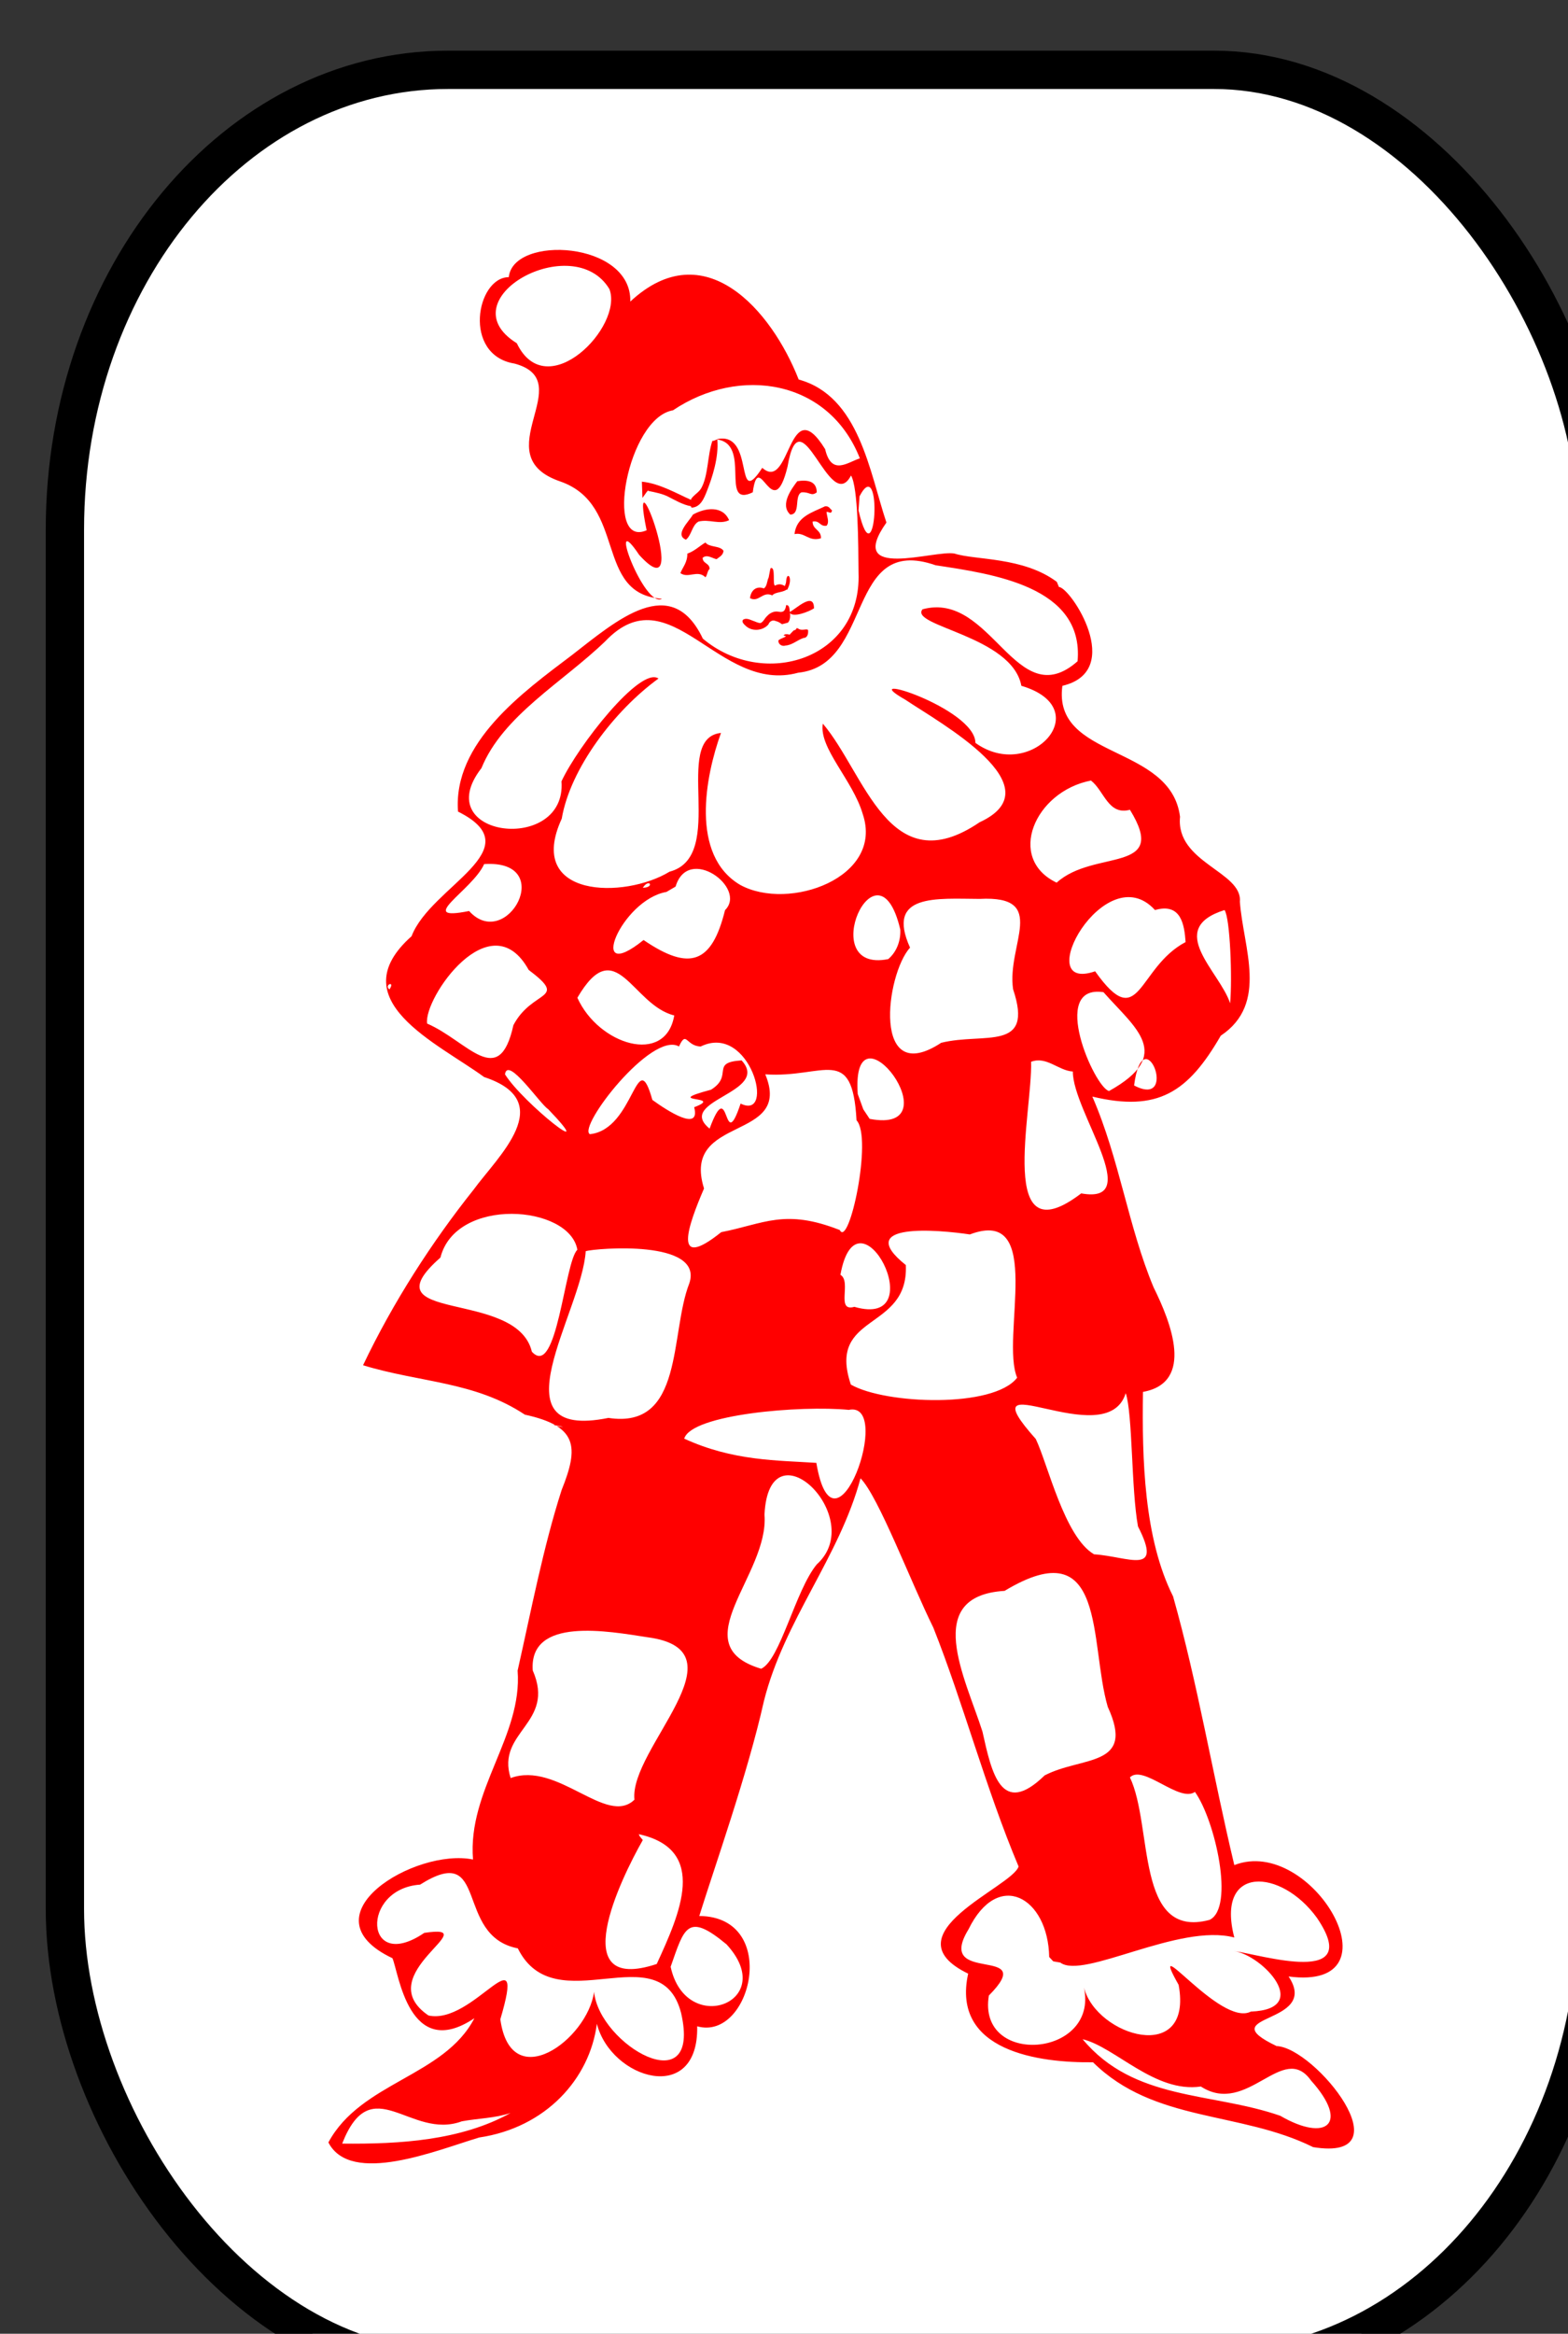 <?xml version="1.0" encoding="UTF-8" standalone="no"?>
<!-- Created with Inkscape (http://www.inkscape.org/) -->

<svg
   width="10.848mm"
   height="16.14mm"
   viewBox="0 0 10.848 16.14"
   version="1.1"
   id="jokerred"
   xmlns="http://www.w3.org/2000/svg"
   xmlns:svg="http://www.w3.org/2000/svg">
  <rect x="0" y="0" width="10.848" height="16.14" fill="#333333" stroke="none"/>
  <defs
     id="defs3895" />
  <g
     id="layer1"
     transform="translate(78.51,-132.728)">
    <g
       id="g7380"
       transform="matrix(0.265,0,0,0.265,-279.461,-90.015)">
      <rect
         rx="10"
         ry="12"
         y="842.362"
         x="760"
         height="60"
         width="40"
         id="rect3050-09-54-1"
         style="fill:#ffffff;fill-opacity:1;stroke:#000000;stroke-width:1;stroke-linejoin:round;stroke-miterlimit:4;stroke-dasharray:none;stroke-opacity:1" />
      <g
         style="fill:#ff0000"
         transform="matrix(0.438,0,0,0.438,569.877,571.578)"
         id="g5329-2">
        <path
           id="path5-9-5"
           d="m 472.665,640.334 c 0.12,0.019 0.155,-0.068 0.292,-0.067 0.095,1.052 -0.305,2.259 -0.601,3.014 -0.184,0.47 -0.391,1.017 -0.936,1.035 -0.312,-0.601 0.347,-0.747 0.581,-1.161 0.421,-0.747 0.369,-1.975 0.664,-2.821 z"
           style="fill:#ff0000;fill-rule:evenodd" />
        <path
           id="path7-9-0"
           d="m 478.887,643.404 c -0.349,0.26 -0.394,-0.037 -0.913,0 -0.452,0.211 -0.028,1.299 -0.664,1.327 -0.653,-0.591 0.103,-1.574 0.415,-1.991 0.585,-0.091 1.153,-0.026 1.161,0.664 z"
           style="fill:#ff0000;fill-rule:evenodd" />
        <path
           id="path9-8-8"
           d="m 468.462,642.768 c 1.035,0.099 2.113,0.722 2.899,1.07 0.01,0.149 0.025,0.238 0.043,0.395 -0.497,-0.074 -1.046,-0.41 -1.394,-0.581 -0.321,-0.158 -0.68,-0.236 -1.161,-0.332 -10e-4,-0.165 -0.416,0.589 -0.355,0.363 z"
           style="fill:#ff0000;fill-rule:evenodd" />
        <path
           id="path11-1-3"
           d="m 479.799,644.482 c -0.072,0.241 -0.124,0.093 -0.332,0.083 0.014,0.264 0.194,0.611 0,0.83 -0.417,0.057 -0.386,-0.333 -0.83,-0.249 10e-4,0.497 0.519,0.476 0.498,0.995 -0.737,0.225 -0.954,-0.379 -1.576,-0.249 0.116,-1.045 1.041,-1.282 1.825,-1.659 0.242,-0.021 0.286,0.156 0.415,0.249 z"
           style="fill:#ff0000;fill-rule:evenodd" />
        <path
           id="path13-8-9"
           d="m 473.66,645.063 c -0.591,0.284 -1.171,-0.082 -1.825,0.083 -0.391,0.217 -0.404,0.812 -0.747,1.078 -0.707,-0.289 0.202,-1.104 0.415,-1.493 0.737,-0.415 1.776,-0.549 2.157,0.332 z"
           style="fill:#ff0000;fill-rule:evenodd" />
        <path
           id="path15-2-3"
           d="m 473.329,646.888 c -0.029,0.275 -0.249,0.36 -0.415,0.498 -0.252,-0.046 -0.563,-0.308 -0.83,-0.083 10e-4,0.358 0.413,0.306 0.415,0.664 -0.138,0.111 -0.129,0.369 -0.249,0.498 -0.471,-0.469 -1.024,0.092 -1.493,-0.249 0.151,-0.374 0.419,-0.632 0.415,-1.161 0.43,-0.151 0.716,-0.446 1.078,-0.664 0.219,0.306 0.878,0.173 1.078,0.498 z"
           style="fill:#ff0000;fill-rule:evenodd" />
        <path
           id="path17-6-9"
           d="m 477.121,649.215 c -0.307,-0.139 -0.073,-0.238 -0.06,-0.502 0.033,-0.67 0.456,-0.229 0.06,0.502 z"
           style="fill:#ff0000;fill-rule:evenodd" />
        <path
           id="path19-6-6"
           d="m 475.983,648.547 c 0.055,0 0.111,-0.631 0.166,-0.631 0.301,-0.08 0.084,0.989 0.249,1.046 0.316,-0.178 0.568,-0.017 0.747,0.166 -0.178,0.264 -0.706,0.179 -0.913,0.415 -0.58,-0.267 -0.792,0.44 -1.327,0.166 0.057,-0.465 0.369,-0.747 0.83,-0.581 0.166,-0.111 0.185,-0.368 0.249,-0.581 z"
           style="fill:#ff0000;fill-rule:evenodd" />
        <path
           id="path21-0-7"
           d="m 478.721,650.315 c -0.287,0.194 -1.307,0.604 -1.468,0.23 0.394,-0.19 1.469,-1.26 1.468,-0.23 z"
           style="fill:#ff0000;fill-rule:evenodd" />
        <path
           style="fill:#ff0000;fill-rule:evenodd"
           d="m 476.816,651.261 c -0.117,-0.08 -0.229,-0.157 -0.372,-0.186 -0.186,-0.095 -0.376,0.016 -0.439,0.198 -0.333,0.39 -0.996,0.439 -1.367,0.076 -0.095,-0.085 -0.266,-0.25 -0.127,-0.368 0.18,-0.098 0.386,0.003 0.559,0.071 0.155,0.046 0.303,0.142 0.468,0.14 0.171,-0.079 0.242,-0.286 0.381,-0.41 0.168,-0.192 0.433,-0.32 0.69,-0.265 0.133,0.03 0.306,0.021 0.371,-0.121 0.048,-0.083 0.068,-0.178 0.081,-0.272 l 7e-5,-5e-5 c 0.221,-0.019 0.191,0.262 0.219,0.408 0.034,0.2 0.036,0.494 -0.116,0.638 m 0.342,0.463 c 0.296,-0.063 0.047,-0.234 0.334,-0.077 0.206,0.113 0.56,-0.094 0.529,0.115 0.014,0.186 -0.055,0.413 -0.275,0.41 -0.37,0.125 -0.674,0.425 -1.076,0.452 -0.18,0.066 -0.413,-0.056 -0.418,-0.258 -0.08,-0.143 0.753,-0.299 0.305,-0.334 0.101,-0.201 0.549,0.023 0.363,-0.059"
           id="path23-3-9" />
        <path
           style="fill:#ff0000;fill-rule:evenodd"
           d="m 493.321,649.045 c 0.677,0.005 3.985,4.999 0.205,5.887 -0.597,4.404 6.46,3.453 7.012,7.801 -0.267,2.741 3.728,3.265 3.567,5.06 0.194,2.733 1.73,6.074 -1.139,7.986 -1.952,3.379 -3.751,4.563 -7.654,3.628 1.623,3.735 2.133,7.739 3.65,11.365 1.029,2.077 2.459,5.672 -0.632,6.232 -0.06,3.984 0.057,8.729 1.794,12.184 1.469,5.201 2.362,10.629 3.65,16.01 4.623,-1.807 10.049,7.539 3.235,6.637 1.94,2.912 -4.726,2.221 -0.717,4.146 2.302,0.093 7.776,6.93 2.179,6.022 -4.365,-2.164 -9.468,-1.449 -13.119,-5.056 -3.158,0.04 -8.466,-0.63 -7.442,-5.28 -4.849,-2.356 2.636,-5.159 3.005,-6.386 -1.953,-4.631 -3.308,-9.773 -5.079,-14.227 -1.352,-2.734 -3.262,-7.796 -4.342,-8.903 -1.262,4.707 -4.555,8.468 -5.76,13.281 -0.965,4.321 -2.94,9.87 -3.851,12.798 4.843,0.048 3.106,7.484 -0.125,6.573 0.101,4.739 -5.134,3.162 -5.979,-0.149 -0.424,3.29 -3.055,6.19 -7.012,6.775 -2.517,0.753 -7.656,2.889 -8.991,0.294 1.938,-3.601 6.902,-3.925 8.703,-7.401 -3.918,2.618 -4.511,-2.736 -4.886,-3.576 -5.361,-2.546 1.367,-6.588 4.803,-5.881 -0.333,-4.137 2.958,-7.357 2.659,-11.255 0.817,-3.619 1.524,-7.335 2.622,-10.757 1.048,-2.6 0.941,-3.811 -2.19,-4.494 -2.994,-1.986 -6.246,-1.904 -9.645,-2.944 1.784,-3.745 4.101,-7.34 6.588,-10.46 1.445,-1.981 5.074,-5.25 0.63,-6.712 -2.796,-2.04 -8.595,-4.591 -4.326,-8.391 1.142,-2.999 7.274,-5.181 2.769,-7.425 -0.309,-4.106 3.847,-7.101 6.783,-9.32 2.71,-2.107 5.935,-4.935 7.81,-0.986 3.636,3.057 9.467,1.215 9.28,-3.908 -0.014,-1.683 -0.019,-5.101 -0.448,-5.813 -1.278,2.436 -3.015,-5.046 -3.783,-0.532 -0.875,3.6 -1.71,-1.172 -2.074,1.534 -2.022,0.972 -0.018,-2.936 -2.187,-3.156 2.384,-0.579 1.042,4.325 2.753,1.698 1.702,1.496 1.532,-4.702 3.748,-1.114 0.377,1.614 1.349,0.776 2.07,0.548 -1.848,-4.69 -7.165,-5.535 -11.141,-2.861 -2.713,0.449 -4.125,8.261 -1.569,7.147 -1.15,-5.579 2.841,5.095 -0.445,1.466 -1.994,-2.98 0.306,3.234 1.358,2.613 -4.064,-0.266 -2.063,-5.589 -6.054,-6.986 -4.58,-1.562 1.197,-5.968 -2.731,-7.025 -3.12,-0.505 -2.274,-5.14 -0.344,-5.15 0.256,-2.529 7.336,-2.147 7.242,1.454 4.422,-4.117 8.419,0.52 10.038,4.646 3.609,0.987 4.22,5.504 5.229,8.522 -2.481,3.505 2.89,1.608 4.062,1.848 1.239,0.402 4.09,0.186 6.094,1.685 l 0.127,0.308 z m -26.795,-17.753 c -2.154,-3.581 -9.74,0.611 -5.519,3.228 1.776,3.709 6.372,-0.999 5.519,-3.228 z m 14.849,13.19 c 1.032,4.431 1.462,-3.533 0.06,-0.844 z m 3.816,5.89 c 4.127,-1.121 5.565,6.327 9.24,3.098 0.396,-4.477 -5.1,-5.206 -8.463,-5.722 -5.369,-1.875 -3.688,5.945 -8.191,6.404 -4.752,1.301 -7.612,-5.961 -11.5,-1.872 -2.529,2.44 -6.098,4.42 -7.377,7.555 -3.224,4.148 5.094,5.143 4.77,0.788 0.962,-2.081 4.703,-6.881 5.781,-6.124 -2.622,1.905 -5.26,5.359 -5.766,8.35 -2.189,4.749 3.752,4.791 6.426,3.158 3.486,-0.914 0.089,-7.953 3.066,-8.268 -0.929,2.566 -1.859,7.287 1.147,9.057 2.899,1.585 8.586,-0.437 7.3,-4.231 -0.59,-2.011 -2.626,-3.931 -2.377,-5.38 2.523,2.965 3.945,9.55 9.345,5.877 4.582,-2.114 -2.357,-5.909 -4.437,-7.308 -3.162,-1.793 4.17,0.494 4.188,2.579 3.297,2.38 7.309,-2.053 2.738,-3.401 -0.555,-2.979 -6.709,-3.553 -5.89,-4.563 z m 10.038,10.204 c -3.359,0.651 -5.058,4.647 -2.045,6.085 2.23,-2.027 6.74,-0.496 4.368,-4.343 -1.3,0.351 -1.535,-1.139 -2.323,-1.742 z m -25.302,6.637 c -2.714,0.469 -4.813,5.644 -1.365,2.865 2.77,1.891 4.075,1.381 4.856,-1.78 1.337,-1.322 -2.198,-3.918 -2.947,-1.404 l -0.544,0.318 z m -10.867,-1.659 c -0.694,1.56 -4.176,3.454 -0.897,2.796 2.24,2.474 5.278,-3.084 0.897,-2.796 z m 9.457,1.41 c 0.731,-0.011 0.388,-0.599 0,0 z m 15.347,2.489 c -1.359,-5.769 -5.126,2.648 -0.718,1.762 0.507,-0.427 0.753,-1.109 0.718,-1.762 z m 15.181,-1.161 c -2.966,-3.266 -7.51,5.007 -3.567,3.65 2.683,3.782 2.487,-0.207 5.392,-1.742 -0.072,-1.007 -0.253,-2.36 -1.824,-1.908 z m -10.453,-0.664 c -2.55,-0.01 -5.612,-0.339 -4.147,2.903 -1.452,1.61 -2.291,8.394 1.857,5.671 2.561,-0.635 5.548,0.574 4.286,-3.189 -0.393,-2.667 2.158,-5.603 -1.995,-5.385 z m 14.6,0.664 c -3.578,1.129 -0.28,3.66 0.332,5.558 0.136,-1.494 -0.002,-5.085 -0.332,-5.558 z m -41.478,3.567 c -2.269,-4.108 -6.278,1.698 -6.053,3.197 2.417,1.045 4.286,3.993 5.143,0.095 1.135,-2.156 3.325,-1.47 0.91,-3.292 z m 2.903,1.659 c 1.256,2.798 5.263,4.065 5.774,1.055 -2.529,-0.623 -3.467,-5 -5.774,-1.055 z m -11.199,-0.498 c 0.363,-0.562 -0.359,-0.262 0,0 z m 42.557,0.166 c -3.266,-0.49 -0.528,5.694 0.332,5.89 3.913,-2.179 1.545,-3.757 -0.332,-5.89 z m -25.302,3.235 c -1.631,-0.931 -6.065,4.817 -5.31,5.226 2.683,-0.281 2.767,-5.455 3.724,-2.041 0.892,0.646 2.885,1.941 2.492,0.435 1.902,-0.727 -2.084,-0.221 1.005,-1.044 1.366,-0.853 -0.076,-1.631 1.822,-1.746 1.769,1.936 -3.983,2.377 -1.908,4.065 1.233,-3.339 0.779,1.728 1.849,-1.493 2.111,1.049 0.578,-4.843 -2.378,-3.401 -0.884,-0.021 -0.844,-0.99 -1.296,-2.6e-4 z m 27.127,2.323 c 2.735,1.439 0.544,-4.165 0,-4e-5 z m -15.762,1.991 c 5.146,0.982 -1.12,-7.365 -0.71,-1.482 l 0.332,0.913 z m 9.623,-3.401 c 0.088,2.984 -2.089,11.71 2.988,7.841 3.829,0.695 -0.516,-4.901 -0.499,-7.26 -0.87,-0.057 -1.573,-0.933 -2.489,-0.581 z m -15.845,0.747 c 1.685,4.051 -5.04,2.37 -3.65,6.802 -0.948,2.2 -1.935,4.974 1.026,2.602 2.547,-0.496 3.783,-1.42 7.066,-0.125 0.554,1.106 1.968,-5.507 0.998,-6.541 -0.25,-4.569 -1.93,-2.496 -5.44,-2.738 z m -15.513,0 c 1.084,1.734 5.74,5.379 2.572,2.074 -0.456,-0.268 -2.42,-3.193 -2.572,-2.074 z m 4.314,10.453 c -0.468,-2.683 -7.243,-3.178 -8.162,0.465 -4.499,3.961 4.552,1.827 5.449,5.608 1.503,1.663 1.943,-5.354 2.713,-6.073 z m 23.394,-0.913 c -1.854,-0.28 -7.023,-0.739 -3.816,1.825 0.176,3.976 -4.726,2.824 -3.277,7.121 2.051,1.177 8.504,1.423 9.912,-0.41 -1.007,-2.381 1.687,-10.24 -2.82,-8.536 z m -6.885,4.314 c 4.769,1.374 0.185,-7.524 -0.83,-1.908 0.685,0.397 -0.298,2.233 0.83,1.908 z m -16.011,-3.318 c -0.233,3.69 -5.579,11.339 1.352,9.936 4.525,0.693 3.649,-5.034 4.824,-8.023 0.871,-2.63 -5.565,-2.085 -6.175,-1.914 z m 32.187,8.462 c -1.147,3.705 -9.698,-2.132 -5.362,2.729 0.721,1.501 1.707,5.838 3.473,6.872 2.039,0.128 4.149,1.327 2.619,-1.663 -0.408,-2.255 -0.311,-6.691 -0.73,-7.938 z m -16.508,0.995 c -2.85,-0.28 -9.38,0.262 -9.808,1.714 2.918,1.343 5.568,1.289 7.875,1.444 1.069,6.376 4.657,-3.732 1.933,-3.158 z m -17.307,0.983 c 0.921,0.157 -0.961,-0.252 0,0 z m 15.399,8.225 c 3.077,-2.775 -2.845,-8.541 -3.116,-2.966 0.293,3.599 -4.949,7.758 -0.199,9.184 1.133,-0.514 2.041,-4.677 3.315,-6.218 z m 11.199,1.576 c -4.939,0.3 -2.34,5.191 -1.323,8.385 0.549,2.468 1.112,5.137 3.706,2.612 2.237,-1.168 5.434,-0.459 3.763,-4.085 -1.116,-3.821 -0.033,-10.598 -6.146,-6.913 z m -22.066,12.443 c -0.329,-3.031 6.711,-8.896 0.781,-9.678 -2.315,-0.355 -7.076,-1.25 -6.843,1.977 1.385,3.168 -2.203,3.63 -1.318,6.412 2.803,-1.029 5.717,2.902 7.38,1.289 z m 29.533,-1.327 c 1.387,2.903 0.31,9.676 4.745,8.489 1.511,-0.713 0.34,-5.927 -0.869,-7.625 -0.934,0.66 -3.091,-1.662 -3.877,-0.864 z m -29.035,3.733 c -1.317,2.309 -4.67,9.209 0.83,7.384 1.37,-2.983 3.112,-6.815 -1.072,-7.735 l 0.053,0.118 0.189,0.234 z m -13.273,2.655 c -3.57,0.247 -3.335,5.31 0.248,2.875 3.829,-0.572 -3.344,2.471 0.249,4.922 2.678,0.592 5.877,-5.168 4.284,0.227 0.63,4.565 5.202,1.203 5.588,-1.637 0.304,3.165 6.437,6.702 5.186,1.259 -1.241,-4.791 -7.502,0.645 -9.732,-3.848 -3.832,-0.745 -1.661,-6.423 -5.824,-3.798 z m 37.496,4.314 c -0.063,-3.553 -3.043,-5.263 -4.81,-1.648 -2.069,3.378 4.274,0.858 1.214,3.942 -0.708,4.258 6.553,3.701 5.67,-0.469 0.747,2.902 6.523,4.631 5.641,-0.166 -1.994,-3.541 2.478,2.546 4.308,1.591 3.685,-0.14 0.719,-3.357 -1.018,-3.609 1.621,0.215 7.778,2.177 4.952,-1.978 -2.13,-2.946 -6.055,-3.177 -4.923,1.175 -3.282,-0.877 -9.003,2.52 -10.37,1.493 l -0.423,-0.074 -0.24,-0.258 5e-5,-3e-5 z m -22.564,0.581 c 0.912,4.22 6.493,2.098 3.332,-1.335 -2.343,-1.949 -2.518,-0.977 -3.332,1.335 z m 24.555,4.314 c 3.069,3.69 7.669,3.137 11.779,4.563 2.764,1.604 4.146,0.468 1.838,-2.097 -1.681,-2.37 -3.782,2.155 -6.567,0.355 -2.739,0.4 -5.095,-2.346 -7.051,-2.82 z m -36.999,4.894 c -3.079,1.139 -5.381,-3.144 -7.134,1.328 3.429,0.037 7.081,-0.183 10.038,-1.825 -0.938,0.316 -1.938,0.317 -2.903,0.497 z"
           id="path29-1-9" />
      </g>
    </g>
  </g>
</svg>
